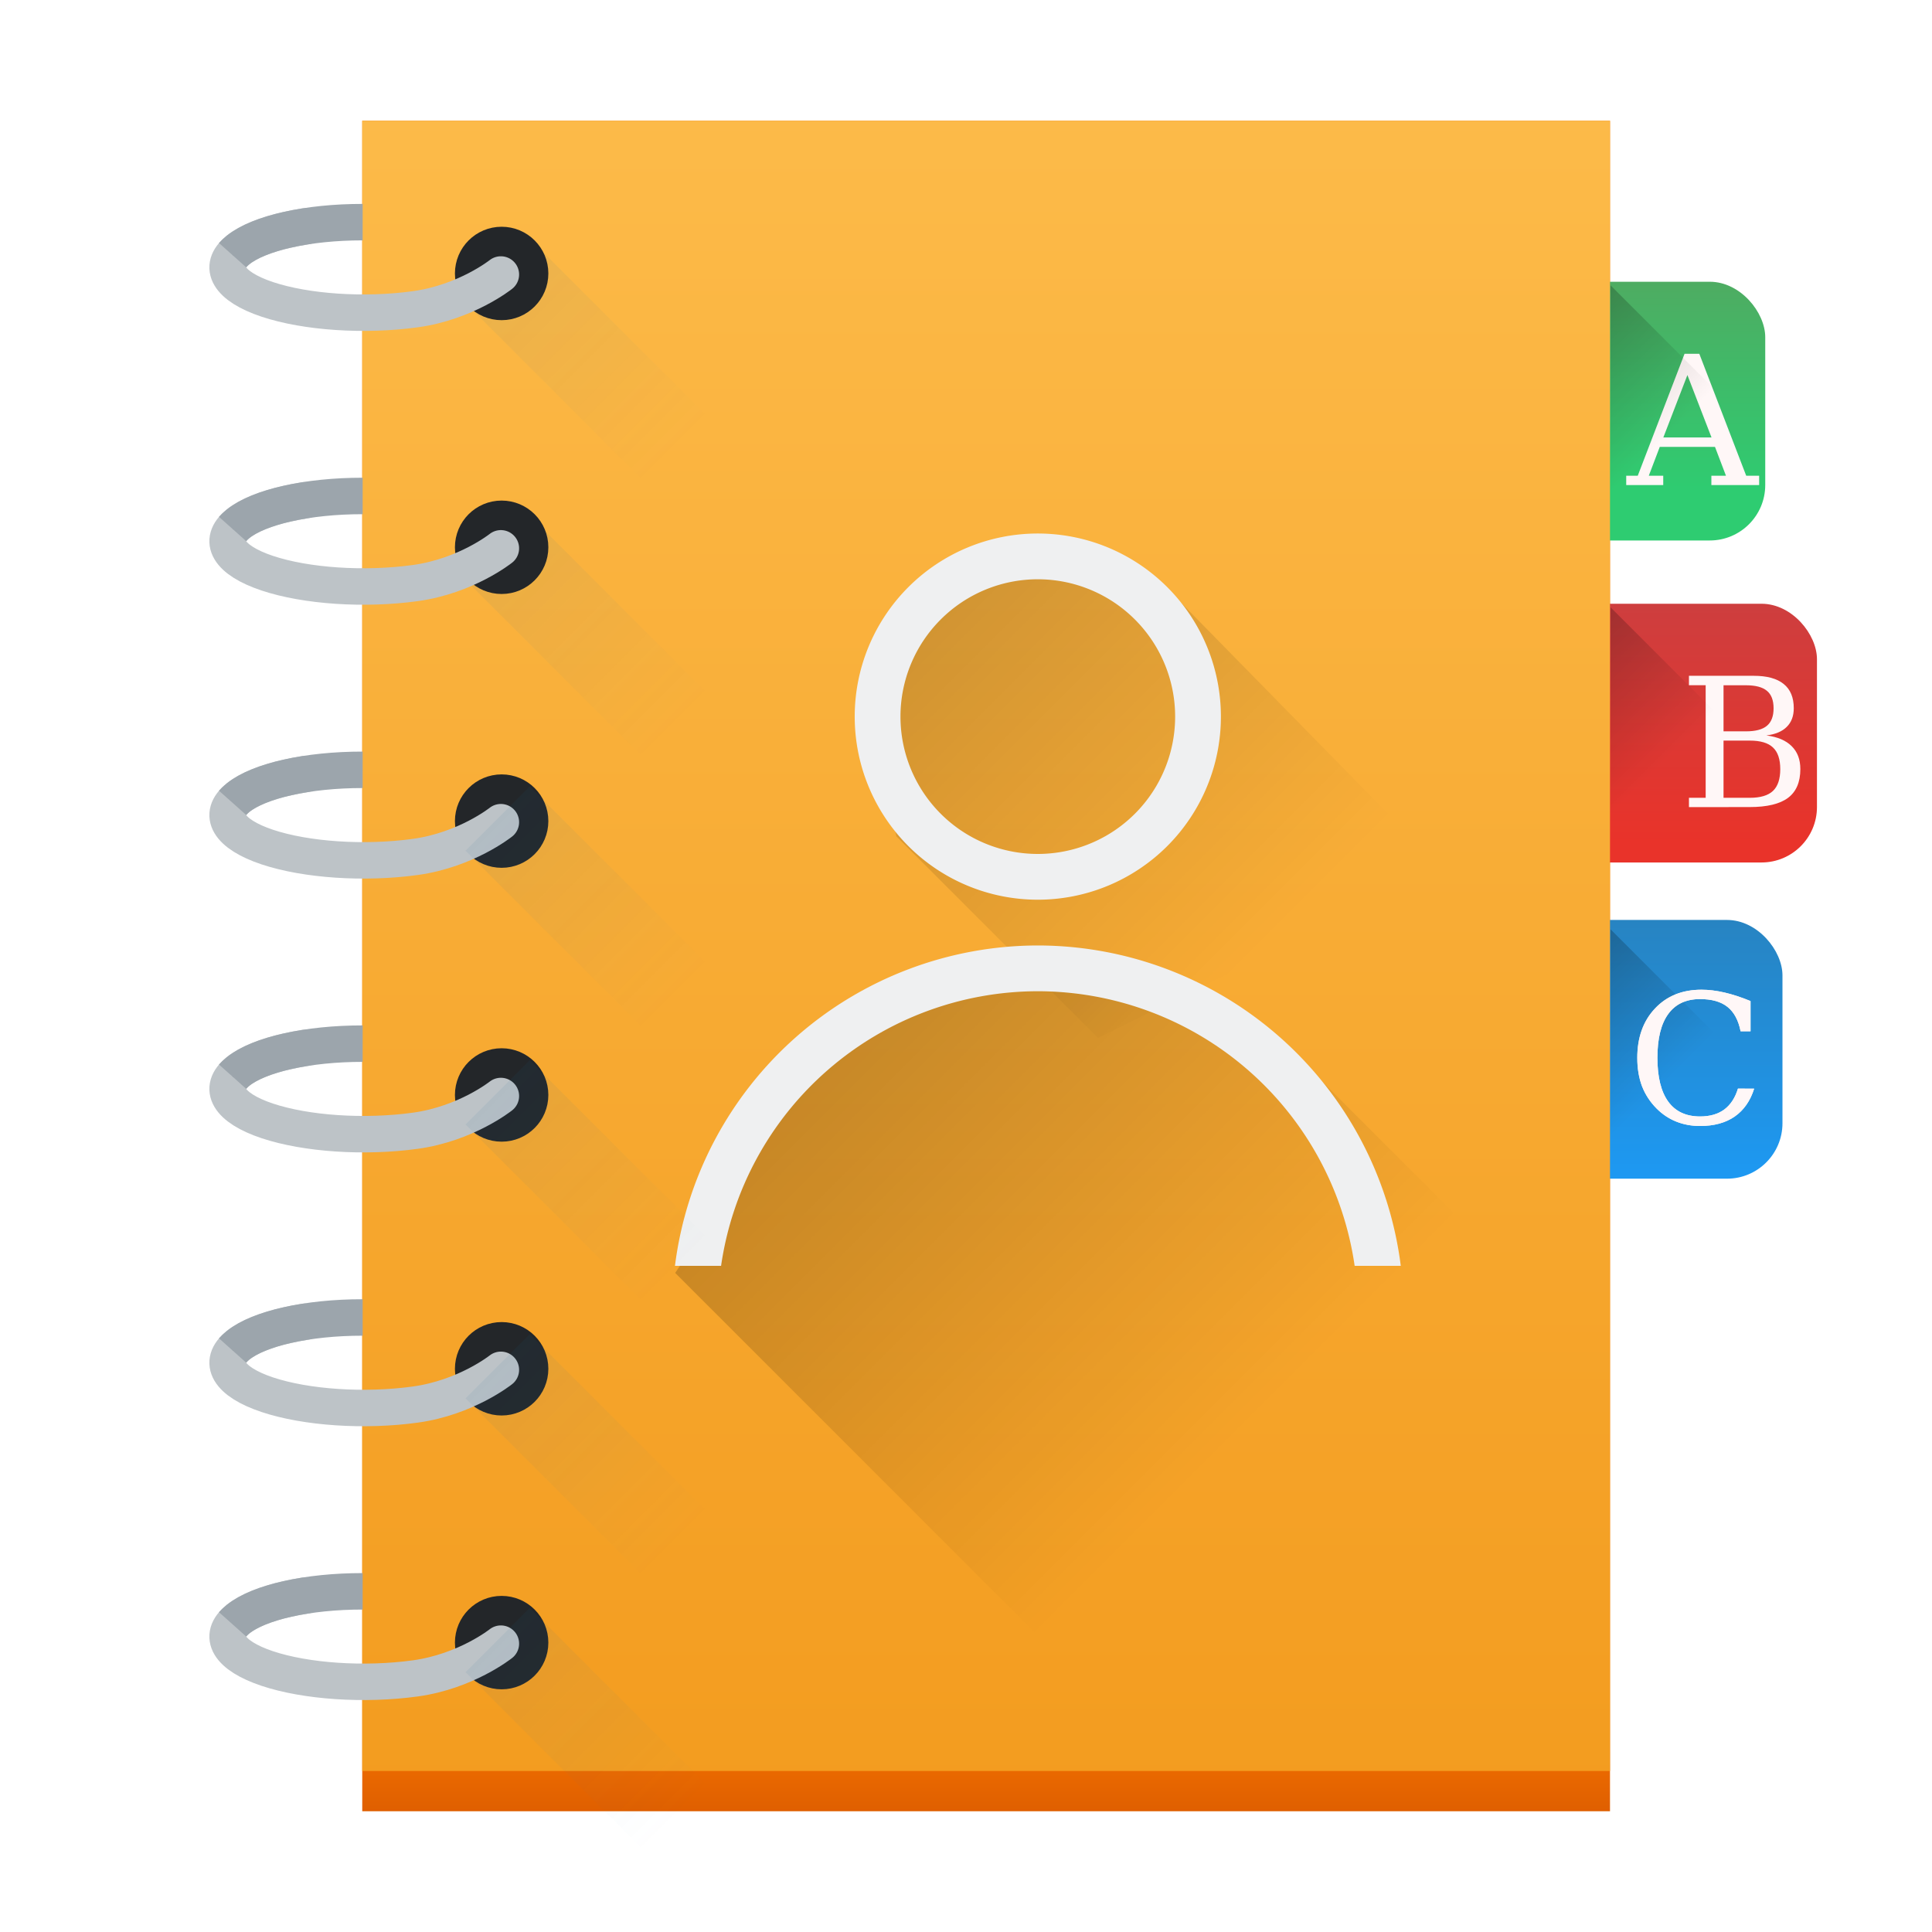 <svg xmlns="http://www.w3.org/2000/svg" xmlns:xlink="http://www.w3.org/1999/xlink" viewBox="0 0 48 48">
  <defs>
    <path d="m 39.678,275.088 q -0.112,0.355 -0.377,0.539 -0.263,0.182 -0.668,0.182 -0.248,0 -0.46,-0.085 -0.212,-0.085 -0.377,-0.25 -0.19,-0.19 -0.284,-0.432 -0.092,-0.243 -0.092,-0.549 0,-0.591 0.341,-0.953 0.341,-0.364 0.9,-0.364 0.207,0 0.442,0.054 0.234,0.054 0.505,0.165 v 0.584 h -0.192 q -0.063,-0.319 -0.253,-0.471 -0.189,-0.151 -0.53,-0.151 -0.406,0 -0.615,0.289 -0.209,0.287 -0.209,0.846 0,0.557 0.209,0.846 0.209,0.287 0.615,0.287 0.284,0 0.467,-0.134 0.183,-0.136 0.265,-0.404 z" style="-inkscape-font-specification:'Bitstream Vera Serif'" id="reuse-0"/>
  </defs>
  <defs>
    <linearGradient id="g">
      <stop offset="0" stop-opacity=".681"/>
      <stop offset="1" stop-color="#2980b9" stop-opacity="0"/>
    </linearGradient>
    <linearGradient id="j">
      <stop offset="0" stop-opacity=".681"/>
      <stop offset="1" stop-color="#2980b9" stop-opacity="0"/>
    </linearGradient>
    <linearGradient id="i">
      <stop offset="0" stop-opacity=".681"/>
      <stop offset="1" stop-color="#2980b9" stop-opacity="0"/>
    </linearGradient>
    <linearGradient id="k">
      <stop offset="0" stop-opacity=".681"/>
      <stop offset="1" stop-color="#2980b9" stop-opacity="0"/>
    </linearGradient>
    <linearGradient id="h">
      <stop offset="0" stop-opacity=".681"/>
      <stop offset="1" stop-color="#2980b9" stop-opacity="0"/>
    </linearGradient>
    <linearGradient id="f">
      <stop offset="0" stop-color="#1d99f3"/>
      <stop offset="1" stop-color="#2980b9"/>
    </linearGradient>
    <linearGradient id="e">
      <stop offset="0" stop-color="#e9332a"/>
      <stop offset="1" stop-color="#2980b9"/>
    </linearGradient>
    <linearGradient id="d">
      <stop offset="0" stop-color="#2ecc71"/>
      <stop offset="1" stop-color="#c0392b"/>
    </linearGradient>
    <linearGradient id="c">
      <stop offset="0" stop-color="#d35400"/>
      <stop offset="1" stop-color="#f67400"/>
    </linearGradient>
    <linearGradient id="b">
      <stop offset="0" stop-color="#f39c1f"/>
      <stop offset="1" stop-color="#fdbc4b"/>
    </linearGradient>
    <linearGradient id="a">
      <stop offset="0"/>
      <stop offset="1" stop-opacity="0"/>
    </linearGradient>
    <linearGradient xlink:href="#a" id="p" x1="32" y1="255" x2="41" y2="264" gradientUnits="userSpaceOnUse"/>
    <filter id="o" color-interpolation-filters="sRGB">
      <feFlood flood-opacity=".216" flood-color="#000" result="flood"/>
      <feComposite in="flood" in2="SourceGraphic" operator="in" result="composite1"/>
      <feGaussianBlur in="composite1" result="blur"/>
      <feOffset dx=".1" dy=".1" result="offset"/>
      <feComposite in="SourceGraphic" in2="offset" result="composite2"/>
    </filter>
    <linearGradient xlink:href="#a" id="q" gradientUnits="userSpaceOnUse" x1="32" y1="255" x2="41" y2="264"/>
    <linearGradient xlink:href="#a" id="s" gradientUnits="userSpaceOnUse" x1="32" y1="255" x2="41" y2="264"/>
    <linearGradient xlink:href="#a" id="w" x1="-16" y1="233" x2="34" y2="283" gradientUnits="userSpaceOnUse"/>
    <linearGradient xlink:href="#a" id="x" gradientUnits="userSpaceOnUse" x1="-57.086" y1="189.12" x2="42.914" y2="289.12"/>
    <linearGradient xlink:href="#b" id="t" x1="21.893" y1="289.464" x2="21.893" y2="255.32" gradientUnits="userSpaceOnUse" gradientTransform="matrix(1.292 0 0 1.281 -11.667 -77.281)"/>
    <linearGradient xlink:href="#c" id="l" x1="28.047" y1="290.835" x2="28.047" y2="288.207" gradientUnits="userSpaceOnUse" gradientTransform="matrix(1.292 0 0 1.273 -11.667 -75.091)"/>
    <linearGradient xlink:href="#d" id="n" x1="41.488" y1="264.013" x2="41.488" y2="245.33" gradientUnits="userSpaceOnUse" gradientTransform="matrix(1.286 0 0 1.286 -11.427 -78.272)"/>
    <linearGradient xlink:href="#e" id="m" x1="41.628" y1="270.561" x2="41.628" y2="237.931" gradientUnits="userSpaceOnUse" gradientTransform="matrix(1.286 0 0 1.286 -11.427 -77.986)"/>
    <linearGradient xlink:href="#f" id="r" x1="41.488" y1="277" x2="41.488" y2="271" gradientUnits="userSpaceOnUse" gradientTransform="matrix(1.286 0 0 1.286 -10.998 -77.844)"/>
    <linearGradient xlink:href="#g" id="v" x1="2.103" y1="244.565" x2="21.464" y2="263.927" gradientUnits="userSpaceOnUse"/>
    <linearGradient xlink:href="#h" id="y" gradientUnits="userSpaceOnUse" x1="2.103" y1="244.565" x2="21.464" y2="263.927"/>
    <linearGradient xlink:href="#i" id="z" gradientUnits="userSpaceOnUse" x1="2.103" y1="244.565" x2="21.464" y2="263.927"/>
    <linearGradient xlink:href="#j" id="A" gradientUnits="userSpaceOnUse" x1="2.103" y1="244.565" x2="21.464" y2="263.927"/>
    <linearGradient xlink:href="#k" id="B" gradientUnits="userSpaceOnUse" x1="2.103" y1="244.565" x2="21.464" y2="263.927"/>
    <linearGradient xlink:href="#g" id="u" gradientUnits="userSpaceOnUse" x1="2.103" y1="244.565" x2="21.464" y2="263.927"/>
  </defs>
  <g transform="translate(0 -249)">
    <rect width="31" height="42" x="9" y="252" ry="0" fill="url(#l)" paint-order="markers fill stroke"/>
    <rect ry="1.378" y="264" x="27.143" height="6.428" width="17.999" fill="url(#m)" paint-order="markers fill stroke"/>
    <rect width="17.999" height="6.428" x="25.858" y="256" ry="1.378" fill="url(#n)" paint-order="markers fill stroke"/>
    <g aria-label="A" transform="matrix(1.286 0 0 1.286 -7.57 -78.272)" style="line-height:1.25;-inkscape-font-specification:'Bitstream Vera Serif'" font-weight="400" font-size="3.479px" font-family="Bitstream Vera Serif" letter-spacing="0" word-spacing="0" fill="#fff7f7" stroke-width=".087" filter="url(#o)">
      <path d="m 37.921,262.84 h 0.931 l -0.466,-1.206 z m -0.717,0.919 v -0.18 h 0.223 l 0.904,-2.356 h 0.285 l 0.906,2.356 h 0.25 v 0.18 h -0.923 v -0.18 h 0.282 l -0.212,-0.557 h -1.067 l -0.212,0.557 h 0.279 v 0.18 z" style="-inkscape-font-specification:'Bitstream Vera Serif'"/>
    </g>
    <path d="M40 261c1.667 1.667 3.333 3.333 5 5h-5" transform="matrix(1.286 0 0 1.286 -11.427 -79.558)" fill="url(#p)"/>
    <g aria-label="B" transform="matrix(1.286 0 0 1.286 -7.57 -77.986)" style="line-height:1.25;-inkscape-font-specification:'Bitstream Vera Serif'" font-weight="400" font-size="3.479px" font-family="Bitstream Vera Serif" letter-spacing="0" word-spacing="0" fill="#fff7f7" stroke-width=".087" filter="url(#o)">
      <path d="m 39.084,269.579 h 0.508 q 0.306,0 0.447,-0.133 0.141,-0.133 0.141,-0.421 0,-0.287 -0.141,-0.418 -0.139,-0.133 -0.447,-0.133 h -0.508 z m 0,-1.284 h 0.432 q 0.279,0 0.406,-0.107 0.129,-0.107 0.129,-0.338 0,-0.233 -0.129,-0.338 -0.127,-0.107 -0.406,-0.107 h -0.432 z m -0.668,1.464 v -0.18 h 0.323 v -2.175 h -0.323 v -0.182 h 1.252 q 0.384,0 0.578,0.158 0.195,0.156 0.195,0.469 0,0.226 -0.136,0.36 -0.134,0.134 -0.394,0.165 0.323,0.041 0.489,0.207 0.168,0.165 0.168,0.443 0,0.377 -0.238,0.556 -0.238,0.178 -0.742,0.178 z" style="-inkscape-font-specification:'Bitstream Vera Serif'"/>
    </g>
    <path transform="matrix(1.286 0 0 1.286 -11.427 -71.558)" d="M40 261c1.667 1.667 3.333 3.333 5 5h-5" fill="url(#q)"/>
    <rect ry="1.378" y="271.856" x="26.286" height="6.428" width="17.999" fill="url(#r)" paint-order="markers fill stroke"/>
    <g aria-label="C" transform="matrix(1.286,0,0,1.286,-7.573,-77.844)" style="line-height:1.25;-inkscape-font-specification:'Bitstream Vera Serif'" font-weight="400" font-size="3.479px" font-family="Bitstream Vera Serif" letter-spacing="0" word-spacing="0" fill="#fff7f7" stroke-width=".087" filter="url(#o)">
      <use style="-inkscape-font-specification:'Bitstream Vera Serif'" xlink:href="#reuse-0"/>
    </g>
    <path transform="matrix(1.286 0 0 1.286 -11.427 -63.558)" d="M40 261c1.667 1.667 3.333 3.333 5 5h-5" fill="url(#s)"/>
    <path fill="url(#t)" paint-order="markers fill stroke" d="M9 252h31v41H9z"/>
    <path transform="matrix(1.286 0 0 1.286 -11.571 -71.536)" d="M17.992 260.454l5.093 5.093 1.224-1.257-5.077-5.077-1.24 1.24z" opacity=".606" fill="url(#u)"/>
    <path d="M17.992 260.454l5.093 5.093 1.224-1.257-5.077-5.077-1.24 1.24z" transform="matrix(1.286 0 0 1.286 -11.571 -78.415)" opacity=".606" fill="url(#v)"/>
    <path d="M19 280L33 294l15.349-5.44-14-14L28 272l-5 2-4 6z" transform="matrix(1.002 0 0 1.002 -2.263 .065)" fill="url(#w)"/>
    <path d="M21.973 286.423l10 10L49 288l-13.852-14.122L28 272l-5 2-2.332 5.493 1.305 6.93z" transform="matrix(.501 0 0 .501 11.26 126.279)" fill="url(#x)"/>
    <path d="M25.784 262.255a4.549 4.549 0 0 0-4.549 4.549 4.549 4.549 0 0 0 4.549 4.549 4.549 4.549 0 0 0 4.549-4.549 4.549 4.549 0 0 0-4.549-4.549zm0 1.137a3.412 3.412 0 0 1 3.412 3.412 3.412 3.412 0 0 1-3.412 3.412 3.412 3.412 0 0 1-3.412-3.412 3.412 3.412 0 0 1 3.412-3.412zm0 9.098a9.098 9.098 0 0 0-9.015 7.96h1.146a7.96 7.96 0 0 1 7.869-6.823 7.96 7.96 0 0 1 7.872 6.823h1.146a9.098 9.098 0 0 0-9.018-7.96z" class="ColorScheme-Text" fill="#eff0f1"/>
    <circle cx="12.463" cy="255.794" r=".76" fill="#2c3e50" stroke="#232629" stroke-width=".801" stroke-linejoin="round" stroke-dashoffset="24.945" paint-order="markers fill stroke"/>
    <path d="M7.583 254.625c-.739.116-1.339.321-1.669.586-.525.42-.238.905.726 1.227.965.322 2.417.419 3.679.245 1.262-.174 2.125-.863 2.125-.863" fill="none" stroke="#bdc3c7" stroke-width=".906" stroke-linecap="round" stroke-linejoin="round" stroke-dashoffset="24.945" paint-order="markers fill stroke"/>
    <path d="M9.01 254.519c-1.366-.001-2.571.271-3.096.692-.046.036-.102.092-.135.129" stroke="#9ca5ac" stroke-width=".906" stroke-linejoin="round" stroke-dashoffset="24.945" paint-order="markers fill stroke"/>
    <circle cy="262.597" cx="12.463" r=".76" fill="#2c3e50" stroke="#232629" stroke-width=".801" stroke-linejoin="round" stroke-dashoffset="24.945" paint-order="markers fill stroke"/>
    <path d="M7.583 261.428c-.739.116-1.339.321-1.669.586-.525.42-.238.905.726 1.227.965.322 2.417.419 3.679.245 1.262-.174 2.125-.863 2.125-.863" fill="none" stroke="#bdc3c7" stroke-width=".906" stroke-linecap="round" stroke-linejoin="round" stroke-dashoffset="24.945" paint-order="markers fill stroke"/>
    <path d="M9.01 261.322c-1.366-.001-2.571.271-3.096.692-.046.036-.102.092-.135.129" stroke="#9ca5ac" stroke-width=".906" stroke-linejoin="round" stroke-dashoffset="24.945" paint-order="markers fill stroke"/>
    <circle cx="12.463" cy="269.4" r=".76" fill="#2c3e50" stroke="#232629" stroke-width=".801" stroke-linejoin="round" stroke-dashoffset="24.945" paint-order="markers fill stroke"/>
    <path d="M7.583 268.232c-.739.116-1.339.321-1.669.586-.525.42-.238.905.726 1.227.965.322 2.417.419 3.679.245 1.262-.174 2.125-.863 2.125-.863" fill="none" stroke="#bdc3c7" stroke-width=".906" stroke-linecap="round" stroke-linejoin="round" stroke-dashoffset="24.945" paint-order="markers fill stroke"/>
    <path d="M9.01 268.126c-1.366-.001-2.571.271-3.096.692-.046.036-.102.092-.135.129" stroke="#9ca5ac" stroke-width=".906" stroke-linejoin="round" stroke-dashoffset="24.945" paint-order="markers fill stroke"/>
    <circle cy="276.204" cx="12.463" r=".76" fill="#2c3e50" stroke="#232629" stroke-width=".801" stroke-linejoin="round" stroke-dashoffset="24.945" paint-order="markers fill stroke"/>
    <path d="M7.583 275.035c-.739.116-1.339.321-1.669.586-.525.42-.238.905.726 1.227.965.322 2.417.419 3.679.245 1.262-.174 2.125-.863 2.125-.863" fill="none" stroke="#bdc3c7" stroke-width=".906" stroke-linecap="round" stroke-linejoin="round" stroke-dashoffset="24.945" paint-order="markers fill stroke"/>
    <path d="M9.01 274.929c-1.366-.001-2.571.271-3.096.692-.046.036-.102.092-.135.129" stroke="#9ca5ac" stroke-width=".906" stroke-linejoin="round" stroke-dashoffset="24.945" paint-order="markers fill stroke"/>
    <circle cx="12.463" cy="283.007" r=".76" fill="#2c3e50" stroke="#232629" stroke-width=".801" stroke-linejoin="round" stroke-dashoffset="24.945" paint-order="markers fill stroke"/>
    <path d="M7.583 281.838c-.739.116-1.339.321-1.669.586-.525.42-.238.905.726 1.227.965.322 2.417.419 3.679.245 1.262-.174 2.125-.863 2.125-.863" fill="none" stroke="#bdc3c7" stroke-width=".906" stroke-linecap="round" stroke-linejoin="round" stroke-dashoffset="24.945" paint-order="markers fill stroke"/>
    <path d="M9.01 281.732c-1.366-.001-2.571.271-3.096.692-.046.036-.102.092-.135.129" stroke="#9ca5ac" stroke-width=".906" stroke-linejoin="round" stroke-dashoffset="24.945" paint-order="markers fill stroke"/>
    <circle cy="289.81" cx="12.463" r=".76" fill="#2c3e50" stroke="#232629" stroke-width=".801" stroke-linejoin="round" stroke-dashoffset="24.945" paint-order="markers fill stroke"/>
    <path d="M7.583 288.641c-.739.116-1.339.321-1.669.586-.525.42-.238.905.726 1.227.965.322 2.417.419 3.679.245 1.262-.174 2.125-.863 2.125-.863" fill="none" stroke="#bdc3c7" stroke-width=".906" stroke-linecap="round" stroke-linejoin="round" stroke-dashoffset="24.945" paint-order="markers fill stroke"/>
    <path d="M9.01 288.536c-1.366-.001-2.571.271-3.096.692-.046.036-.102.092-.135.129" stroke="#9ca5ac" stroke-width=".906" stroke-linejoin="round" stroke-dashoffset="24.945" paint-order="markers fill stroke"/>
    <path transform="matrix(1.286 0 0 1.286 -11.571 -64.809)" d="M17.992 260.454l5.093 5.093 1.224-1.257-5.077-5.077-1.24 1.24z" opacity=".606" fill="url(#y)"/>
    <path d="M17.992 260.454l5.093 5.093 1.224-1.257-5.077-5.077-1.24 1.24z" transform="matrix(1.286 0 0 1.286 -11.571 -58.006)" opacity=".606" fill="url(#z)"/>
    <path transform="matrix(1.286 0 0 1.286 -11.571 -51.202)" d="M17.992 260.454l5.093 5.093 1.224-1.257-5.077-5.077-1.24 1.24z" opacity=".606" fill="url(#A)"/>
    <path d="M17.992 260.454l5.093 5.093 1.224-1.257-5.077-5.077-1.24 1.24z" transform="matrix(1.286 0 0 1.286 -11.571 -44.399)" opacity=".606" fill="url(#B)"/>
    <g style="line-height:1.25;-inkscape-font-specification:'Bitstream Vera Serif'" transform="matrix(1.286,0,0,1.286,-7.573,-77.844)" aria-label="C" font-weight="400" font-size="3.479px" font-family="Bitstream Vera Serif" letter-spacing="0" word-spacing="0" fill="#fff7f7" stroke-width=".087" filter="url(#o)">
      <use style="-inkscape-font-specification:'Bitstream Vera Serif'" xlink:href="#reuse-0"/>
    </g>
  </g>
</svg>

